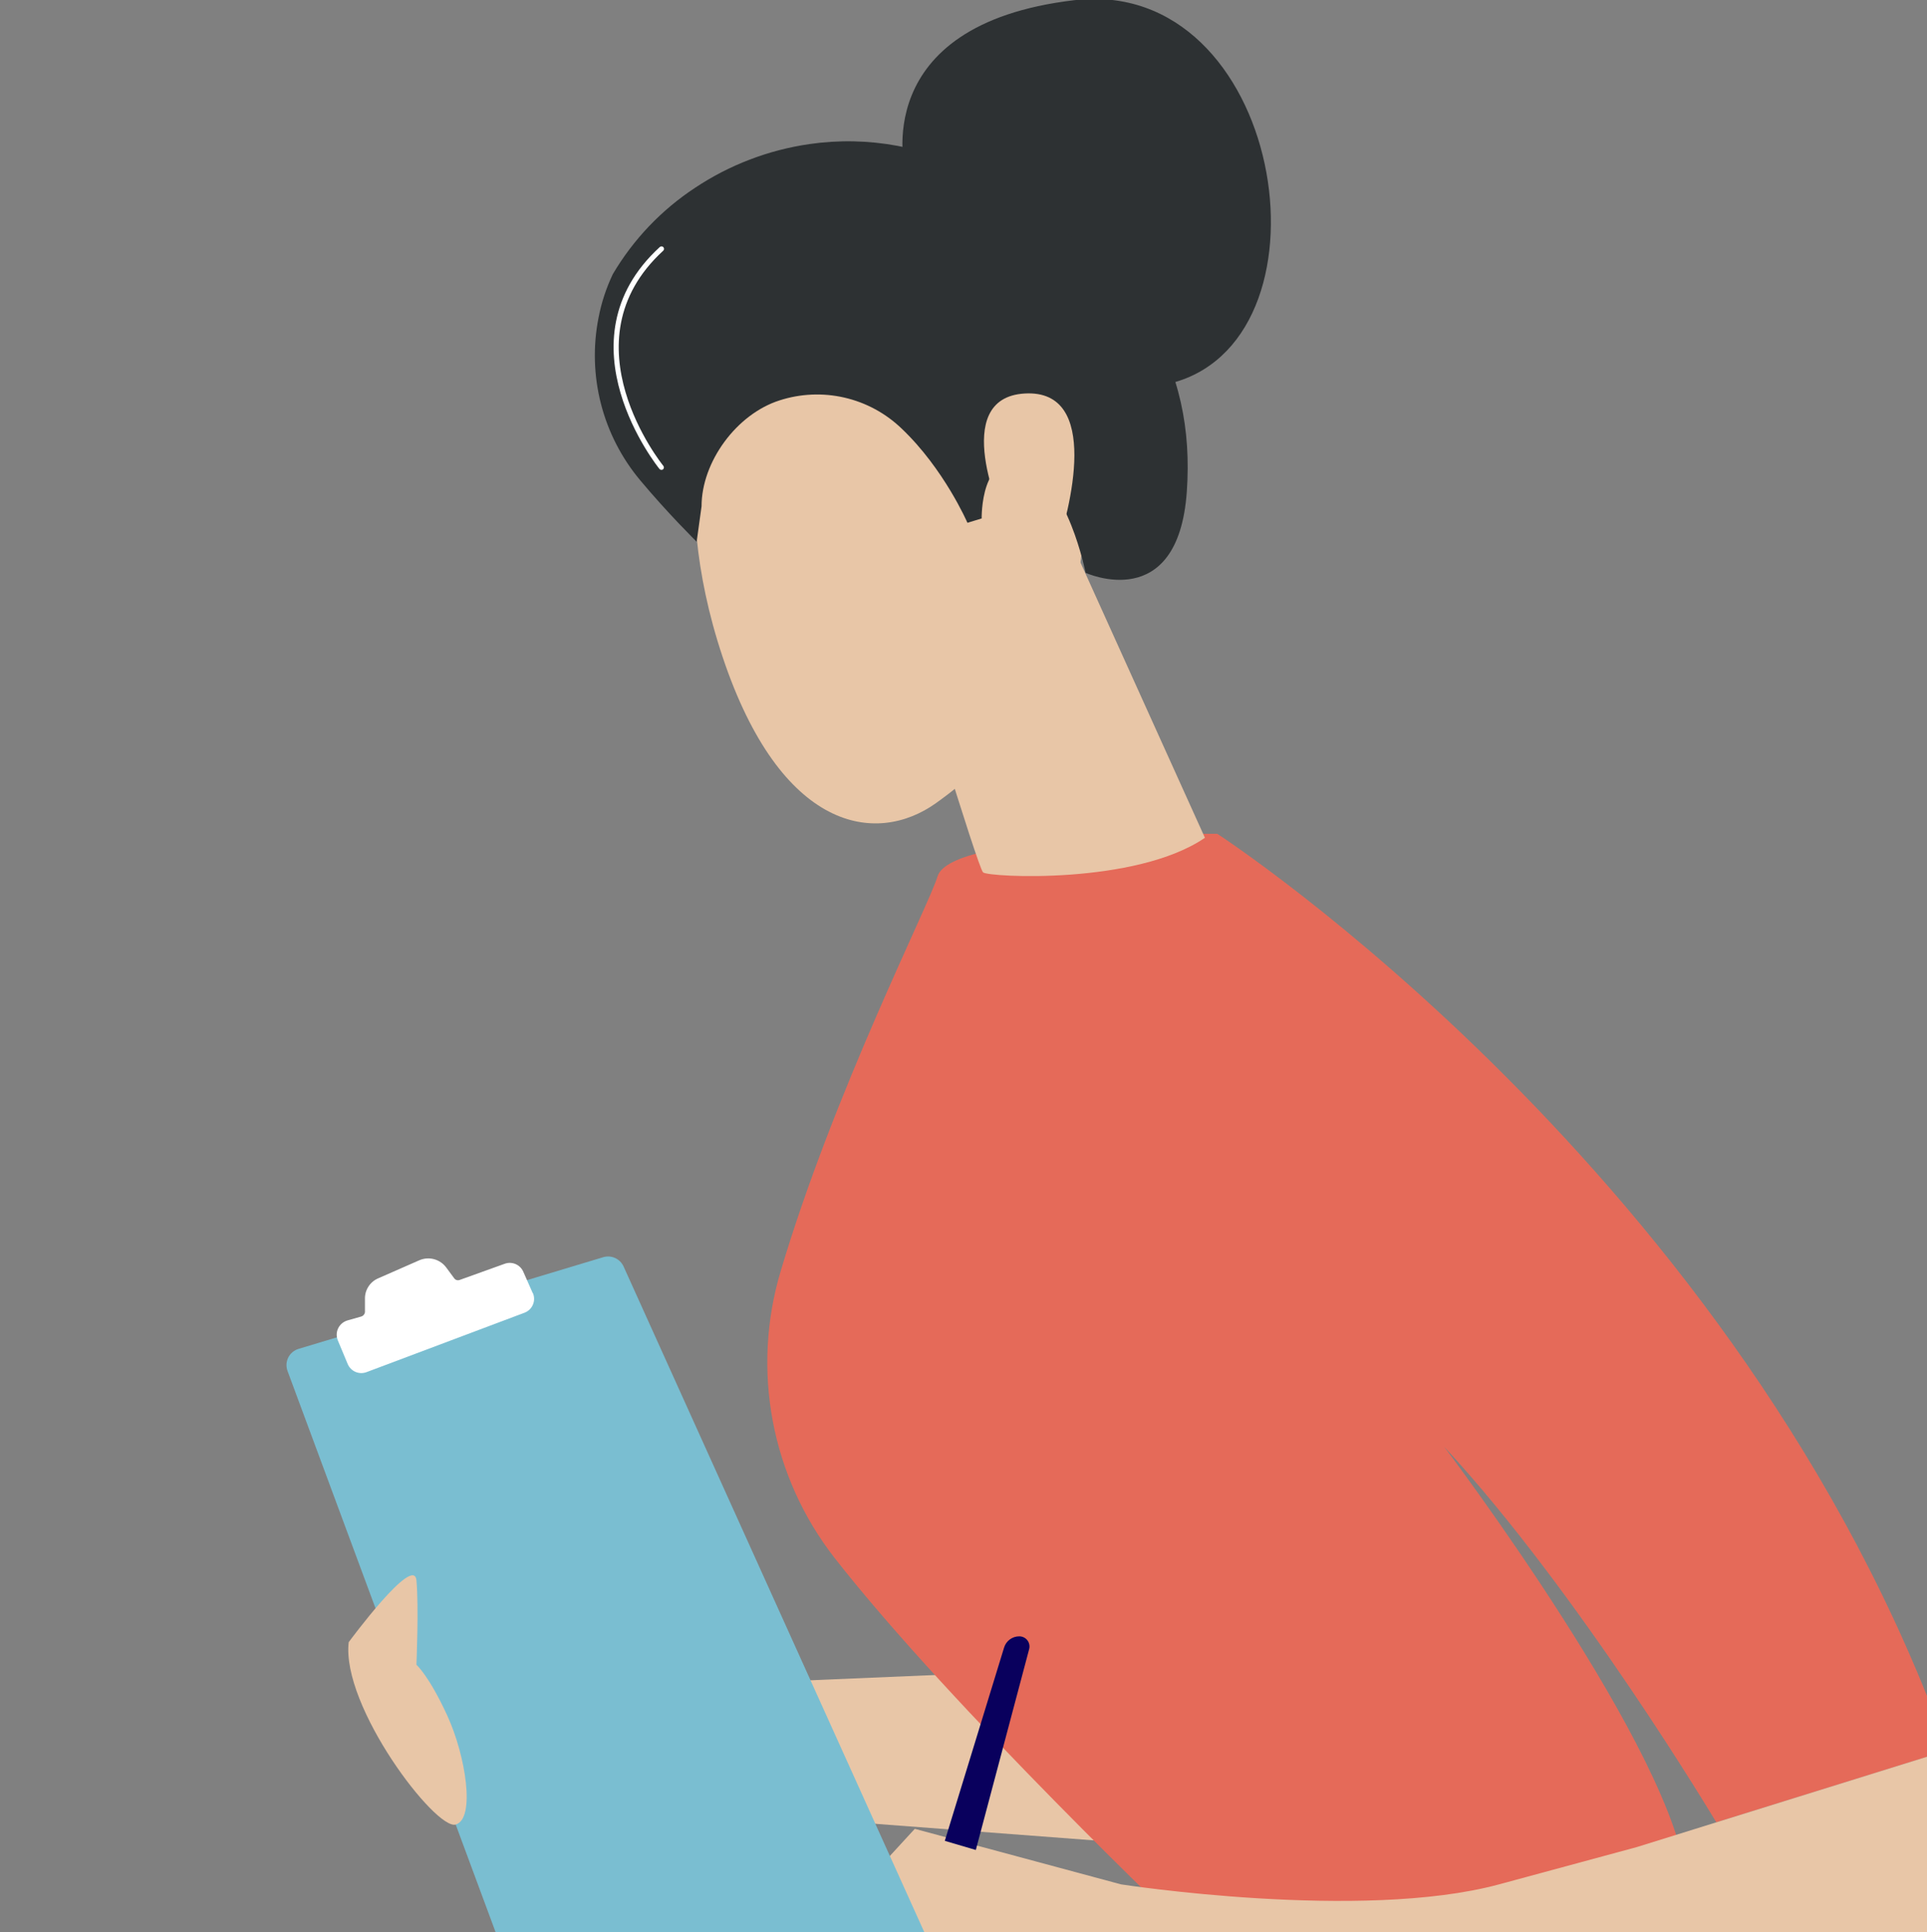 <svg width="347" height="348" viewBox="0 0 347 348" fill="none" xmlns="http://www.w3.org/2000/svg">
<rect x="0" y="0" width="347" height="348" fill="#808080" stroke="none"/>
<g clip-path="url(#clip0)">
<path d="M163.024 30.943C163.024 30.943 155.971 4.449 193.446 0.033C230.922 -4.383 241.329 60.09 211.634 68.807C181.939 77.523 163.024 30.943 163.024 30.943Z" fill="#2D3133"/>
<path d="M114.691 303.955L192.461 300.666L210.085 332.462L114.691 325.234V303.955Z" fill="#E8C6A7"/>
<path d="M214.118 348.301C214.118 348.301 171.319 307.548 150.253 280.556C144.649 273.358 140.846 264.926 139.159 255.962C137.473 246.997 137.952 237.76 140.557 229.018C150.176 196.62 167.27 163.056 168.829 157.836C171.215 149.826 219.201 150.176 219.201 150.176C219.201 150.176 313.626 211.459 350.725 315.268L309.058 328.225C309.058 328.225 284.402 286.859 260.048 260.562C260.048 260.562 302.18 316.247 303.679 339.043L214.118 348.301Z" fill="#E56A59"/>
<path d="M163.023 113.08C163.527 114.722 176.046 156.263 177.031 157.127C178.016 157.992 204.493 159.415 216.974 150.895L191.536 94.613L163.023 113.08Z" fill="#E8C6A7"/>
<path d="M128.578 66.455C128.578 66.455 119.66 87.051 130.138 118.365C140.616 149.68 157.732 152.394 168.576 144.629C179.421 136.865 193.478 123.055 195.224 94.689C196.969 66.324 140.862 40.405 128.578 66.455Z" fill="#E8C6A7"/>
<path d="M176.518 31.675C167.185 26.429 156.379 24.415 145.783 25.946C138.415 27.006 131.376 29.694 125.177 33.815C119.116 37.8 114.048 43.12 110.359 49.365C109.161 51.877 108.291 54.532 107.771 57.266C106.765 62.386 106.915 67.666 108.211 72.721C109.507 77.775 111.916 82.476 115.262 86.48C120.334 92.553 125.45 97.571 125.45 97.571L126.331 91.191C126.331 83.208 132.613 74.579 140.399 72.106C144.172 70.893 148.203 70.723 152.064 71.614C155.926 72.505 159.475 74.424 162.335 77.167C169.995 84.428 174.209 94.162 174.209 94.162L176.769 93.379C176.769 93.379 176.567 80.981 184.43 83.87C192.293 86.759 195.483 103.168 195.483 103.168C195.483 103.168 212.16 110.829 213.714 88.515C215.268 66.202 205.441 47.527 176.518 31.675Z" fill="#2D3133"/>
<path d="M180.59 93.383C180.59 93.383 170.741 71.655 184.536 70.872C198.33 70.09 192.743 91.818 189.974 99.746L180.59 93.383Z" fill="#E8C6A7"/>
<path d="M132.582 364.377L164.728 329.391L201.865 339.393C201.865 339.393 245.157 346.101 269.938 339.393L294.719 332.685L350.717 315.252L359.521 340.104C360.603 343.176 360.655 346.517 359.667 349.62C358.68 352.724 356.707 355.421 354.049 357.302C349.206 360.744 343.527 364.525 339.905 366.111C332.534 369.334 170.03 367.129 170.03 367.129L132.582 364.377Z" fill="#E8C6A7"/>
<path d="M173.935 364.591L112.29 228.105C111.984 227.43 111.443 226.888 110.768 226.581C110.093 226.274 109.329 226.223 108.619 226.436L53.765 242.944C53.365 243.063 52.993 243.263 52.673 243.532C52.353 243.801 52.092 244.133 51.906 244.507C51.719 244.881 51.612 245.29 51.59 245.707C51.568 246.124 51.633 246.542 51.779 246.933L98.518 373.023C98.752 373.651 99.185 374.186 99.751 374.545C100.317 374.903 100.986 375.066 101.654 375.009L171.423 368.897C171.91 368.855 172.38 368.696 172.793 368.435C173.206 368.174 173.55 367.818 173.797 367.396C174.044 366.974 174.187 366.499 174.212 366.011C174.238 365.523 174.147 365.036 173.946 364.591H173.935Z" fill="#7ABED1"/>
<path d="M95.934 232.91L94.227 229.042C93.955 228.426 93.46 227.937 92.842 227.672C92.223 227.407 91.528 227.386 90.894 227.614L82.763 230.536C82.593 230.599 82.407 230.605 82.233 230.553C82.059 230.5 81.907 230.392 81.8 230.246L80.356 228.292C79.815 227.559 79.042 227.031 78.163 226.794C77.284 226.556 76.35 226.624 75.513 226.984L68.039 230.267C67.33 230.586 66.73 231.108 66.317 231.768C65.904 232.427 65.696 233.194 65.719 233.972V236.319C65.696 236.509 65.616 236.688 65.49 236.832C65.365 236.977 65.198 237.08 65.013 237.129L62.529 237.835C62.173 237.945 61.843 238.128 61.56 238.371C61.278 238.615 61.049 238.915 60.888 239.252C60.728 239.586 60.64 239.95 60.63 240.321C60.62 240.691 60.687 241.06 60.828 241.402L62.611 245.676C62.877 246.31 63.379 246.816 64.01 247.089C64.642 247.361 65.354 247.378 65.998 247.137L94.451 236.434C94.789 236.306 95.098 236.111 95.358 235.86C95.619 235.609 95.825 235.308 95.966 234.975C96.106 234.642 96.177 234.283 96.174 233.922C96.172 233.56 96.095 233.203 95.95 232.872L95.934 232.91Z" fill="white"/>
<path d="M62.791 295.774C62.791 295.774 74.539 279.819 74.988 284.634C75.436 289.449 74.988 299.84 74.988 299.84C74.988 299.84 77.247 301.799 80.558 309.027C83.868 316.255 85.657 327.587 82.052 328.621C78.446 329.655 61.44 307.369 62.791 295.774Z" fill="#E8C6A7"/>
<path d="M185.01 295.443C184.838 295.218 184.616 295.035 184.362 294.91C184.107 294.785 183.828 294.72 183.544 294.721C182.932 294.719 182.335 294.914 181.842 295.278C181.349 295.641 180.987 296.154 180.808 296.74L170.133 331.556L175.719 333.198L185.322 297.03C185.395 296.759 185.404 296.475 185.35 296.2C185.296 295.925 185.18 295.666 185.01 295.443Z" fill="url(#paint0_linear)"/>
<path d="M119.096 84.625C119.028 84.624 118.962 84.609 118.902 84.579C118.841 84.55 118.788 84.508 118.745 84.456C118.559 84.231 100.24 61.529 118.789 44.512C118.832 44.467 118.884 44.431 118.941 44.407C118.998 44.383 119.06 44.371 119.122 44.371C119.185 44.372 119.246 44.385 119.303 44.41C119.36 44.435 119.411 44.472 119.453 44.518C119.495 44.564 119.527 44.618 119.548 44.677C119.568 44.736 119.576 44.798 119.571 44.86C119.566 44.922 119.549 44.983 119.52 45.038C119.491 45.093 119.451 45.141 119.402 45.18C101.493 61.639 119.265 83.684 119.446 83.903C119.521 83.996 119.557 84.116 119.546 84.236C119.535 84.355 119.477 84.466 119.386 84.543C119.301 84.602 119.199 84.631 119.096 84.625Z" fill="white"/>
</g>
<defs>
<linearGradient id="paint0_linear" x1="5247.31" y1="22385.9" x2="5672.53" y2="22385.9" gradientUnits="userSpaceOnUse">
<stop stop-color="#09005D"/>
<stop offset="1" stop-color="#1A0F91"/>
</linearGradient>
<clipPath id="clip0">
<rect width="347" height="348" fill="white" transform="matrix(-1 0 0 1 347 0)"/>
</clipPath>
</defs>
</svg>
